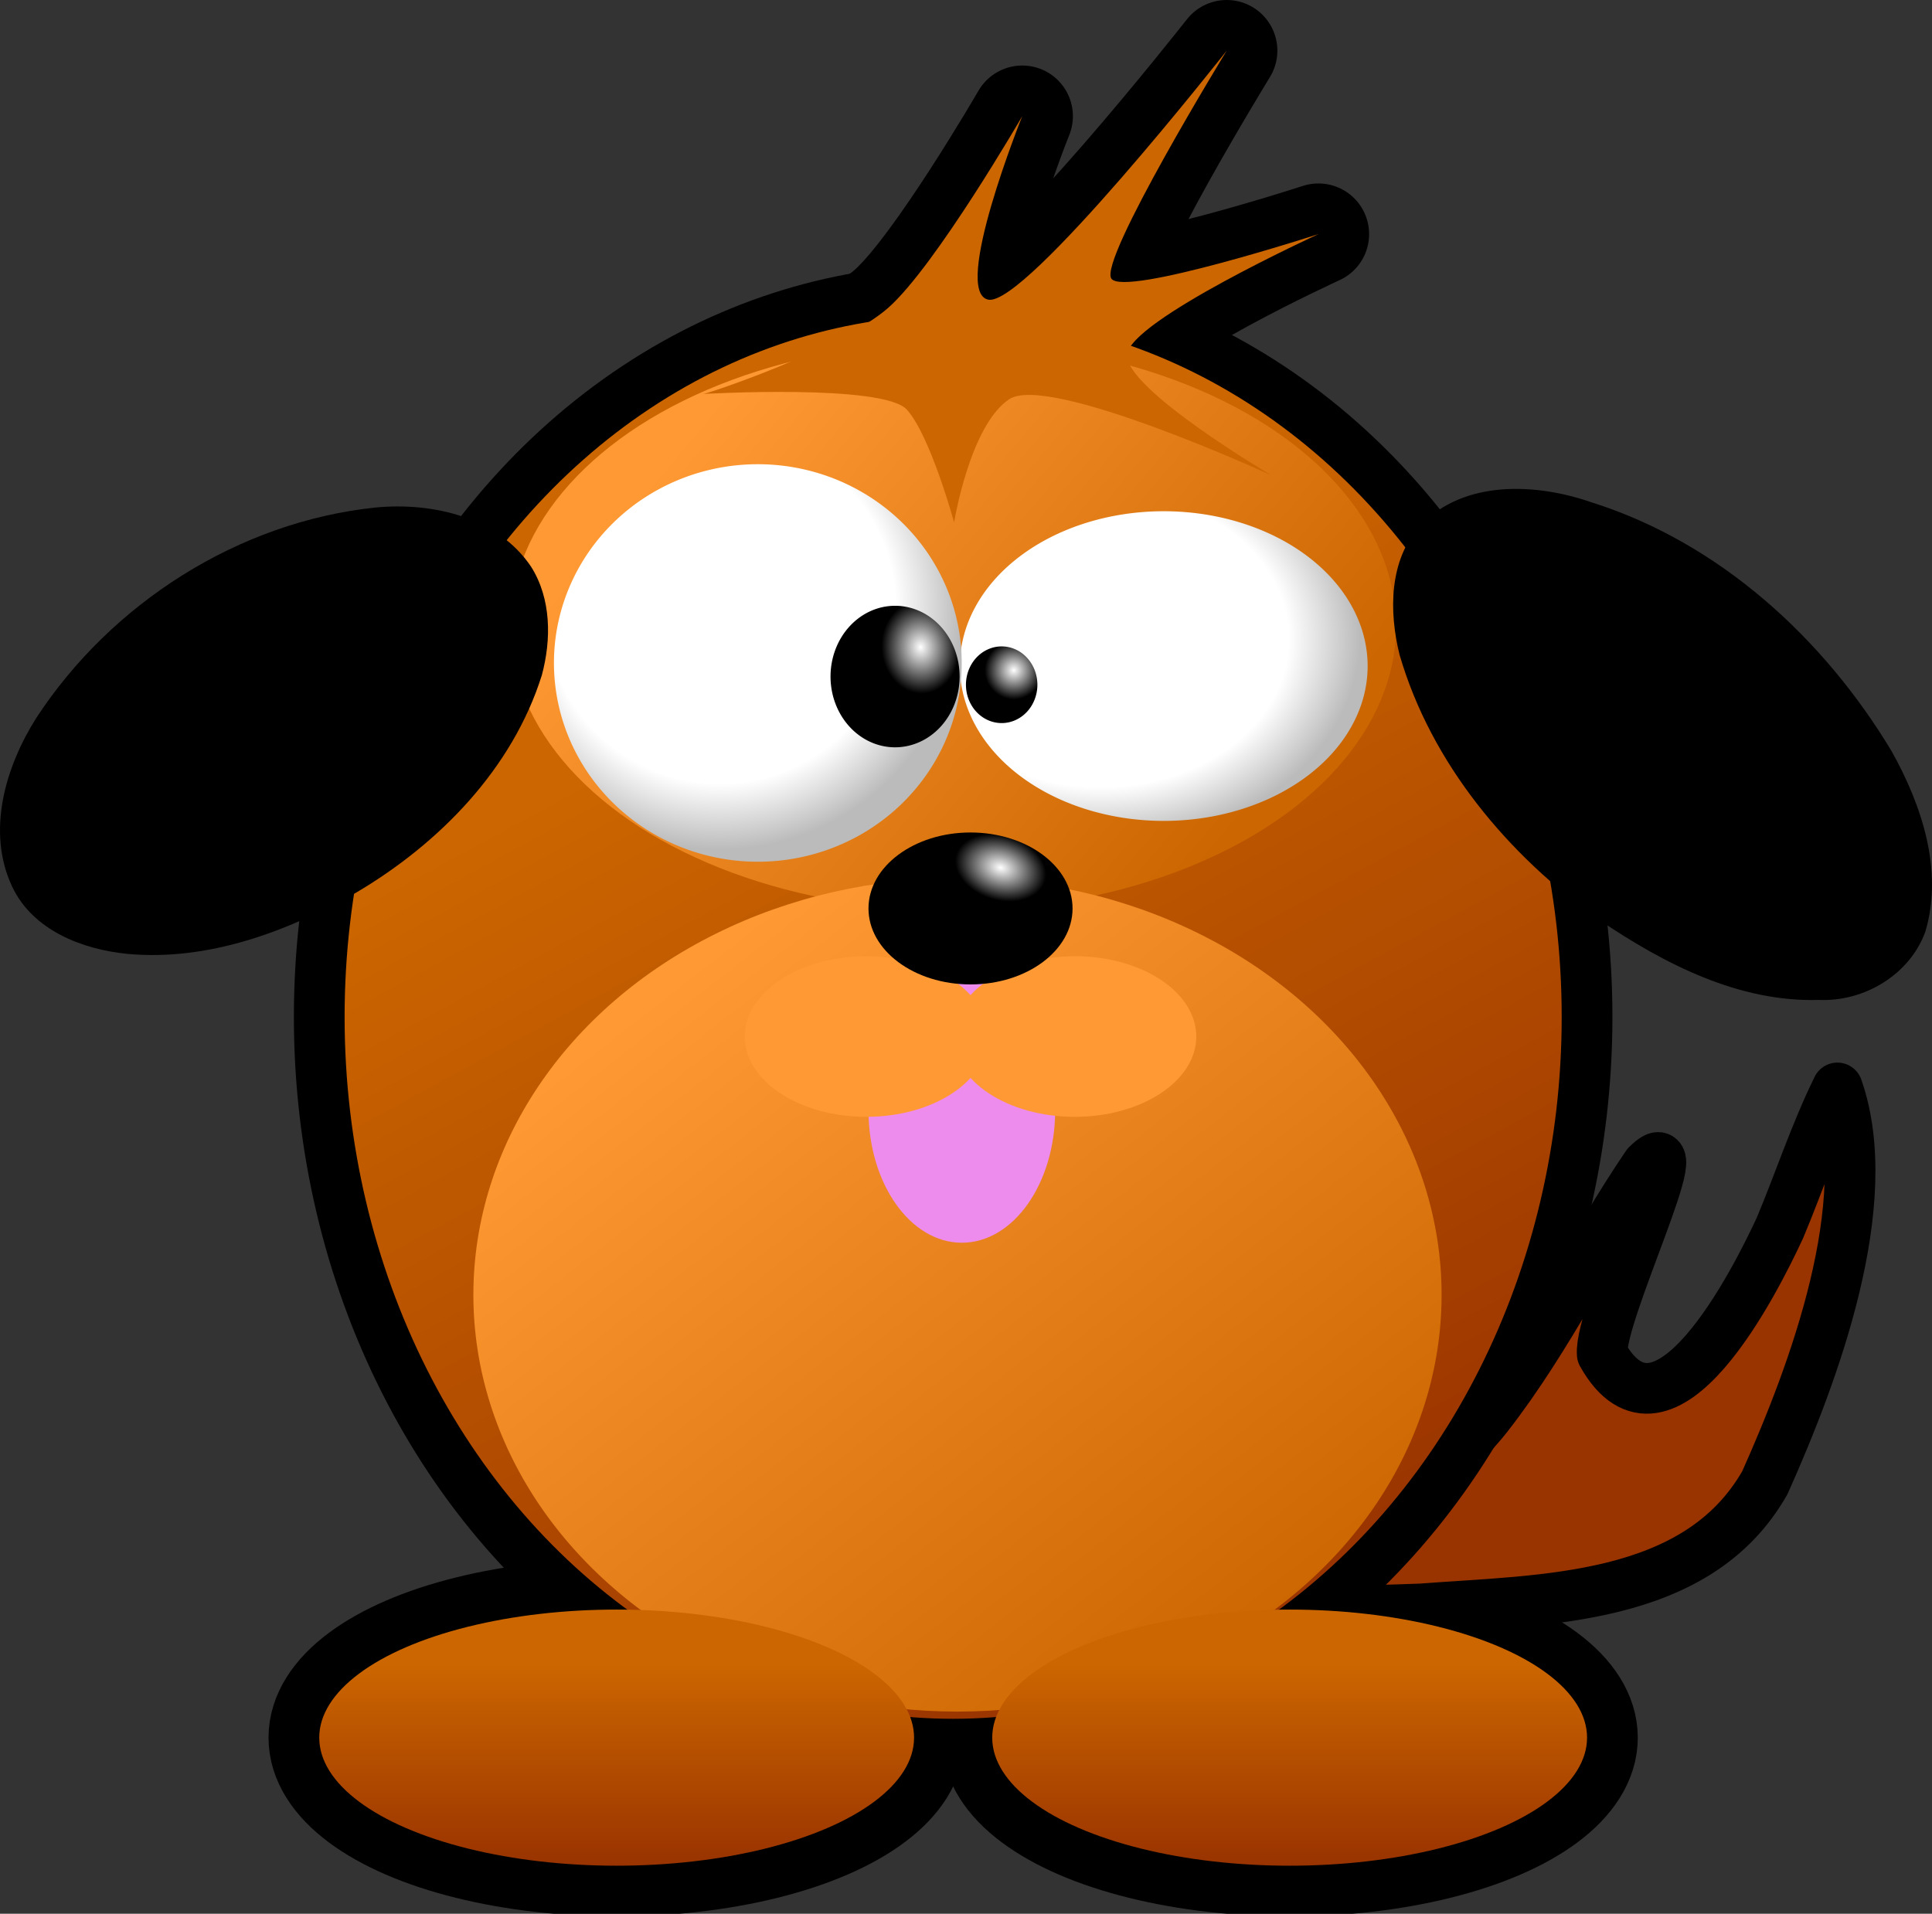 <?xml version="1.0" encoding="UTF-8" standalone="no"?>
<svg
   xmlns:dc="http://purl.org/dc/elements/1.1/"
   xmlns:cc="http://creativecommons.org/ns#"
   xmlns:rdf="http://www.w3.org/1999/02/22-rdf-syntax-ns#"
   xmlns:svg="http://www.w3.org/2000/svg"
   xmlns="http://www.w3.org/2000/svg"
   xmlns:xlink="http://www.w3.org/1999/xlink"
   xmlns:sodipodi="http://sodipodi.sourceforge.net/DTD/sodipodi-0.dtd"
   xmlns:inkscape="http://www.inkscape.org/namespaces/inkscape"
   width="133.492"
   height="132.245"
   id="svg5323"
   sodipodi:version="0.32"
   inkscape:version="0.91 r13725"
   inkscape:output_extension="org.inkscape.output.svgz.inkscape"
   sodipodi:docname="za-chien.svg"
   version="1.0"
   inkscape:export-filename="C:\Documents and Settings\jmviglino\Mes documents\svg\tictac.png"
   inkscape:export-xdpi="600"
   inkscape:export-ydpi="600">
  <rect width="100%" height="100%" fill="#333333" stroke="none"/>
  <defs
     id="defs5452">
    <linearGradient
       id="linearGradient3467">
      <stop
         style="stop-color:#ff9933;stop-opacity:1;"
         offset="0"
         id="stop3469" />
      <stop
         style="stop-color:#cc6600;stop-opacity:1;"
         offset="1"
         id="stop3471" />
    </linearGradient>
    <linearGradient
       id="linearGradient3459">
      <stop
         style="stop-color:#cc6600;stop-opacity:1;"
         offset="0"
         id="stop3461" />
      <stop
         style="stop-color:#993300;stop-opacity:1;"
         offset="1"
         id="stop3463" />
    </linearGradient>
    <linearGradient
       id="linearGradient4370">
      <stop
         style="stop-color:#e7e7e7;stop-opacity:1;"
         offset="0"
         id="stop4372" />
      <stop
         style="stop-color:#b5b5b5;stop-opacity:1;"
         offset="1"
         id="stop4374" />
    </linearGradient>
    <linearGradient
       id="linearGradient10371">
      <stop
         id="stop10373"
         offset="0"
         style="stop-color:#ffffff;stop-opacity:1;" />
      <stop
         style="stop-color:#ffffff;stop-opacity:1;"
         offset="0.725"
         id="stop10377" />
      <stop
         id="stop10375"
         offset="1"
         style="stop-color:#bbbbbb;stop-opacity:1;" />
    </linearGradient>
    <linearGradient
       id="linearGradient7396">
      <stop
         style="stop-color:#ffffff;stop-opacity:1;"
         offset="0"
         id="stop7398" />
      <stop
         style="stop-color:#000000;stop-opacity:1;"
         offset="1"
         id="stop7400" />
    </linearGradient>
    <radialGradient
       inkscape:collect="always"
       xlink:href="#linearGradient10371"
       id="radialGradient10449"
       gradientUnits="userSpaceOnUse"
       gradientTransform="matrix(-1.0116561e-2,1.29,-1.276,-1.6513077e-2,108.819,-9.048)"
       cx="43.378"
       cy="52.919"
       fx="43.378"
       fy="52.919"
       r="14.087" />
    <radialGradient
       inkscape:collect="always"
       xlink:href="#linearGradient10371"
       id="radialGradient10451"
       gradientUnits="userSpaceOnUse"
       gradientTransform="matrix(-2.7798347e-2,1.186,-1.186,-2.7805985e-2,96.722,-4.663)"
       cx="42.645"
       cy="44.581"
       fx="42.645"
       fy="44.581"
       r="14.087" />
    <radialGradient
       inkscape:collect="always"
       xlink:href="#linearGradient7396"
       id="radialGradient10453"
       gradientUnits="userSpaceOnUse"
       gradientTransform="matrix(0.548,-4.5834327e-2,5.4508166e-2,0.652,23.274,19.491)"
       cx="57.39"
       cy="48.883"
       fx="57.39"
       fy="48.883"
       r="4.91" />
    <radialGradient
       inkscape:collect="always"
       xlink:href="#linearGradient7396"
       id="radialGradient10455"
       gradientUnits="userSpaceOnUse"
       gradientTransform="matrix(0.69,0,0,0.69,19.836,15.713)"
       cx="63.91"
       cy="50.816"
       fx="63.91"
       fy="50.816"
       r="2.918" />
    <radialGradient
       inkscape:collect="always"
       xlink:href="#linearGradient4370"
       id="radialGradient4561"
       gradientUnits="userSpaceOnUse"
       gradientTransform="matrix(0.155,0.199,-0.141,0.11,42.897,-30.948)"
       cx="291.274"
       cy="284.51"
       fx="291.274"
       fy="284.51"
       r="226" />
    <linearGradient
       inkscape:collect="always"
       xlink:href="#linearGradient4370"
       id="linearGradient4563"
       gradientUnits="userSpaceOnUse"
       gradientTransform="matrix(0.185,0,0,0.185,-5.894,8.253)"
       x1="137.59"
       y1="180.822"
       x2="180.833"
       y2="212.271" />
    <linearGradient
       inkscape:collect="always"
       xlink:href="#linearGradient4370"
       id="linearGradient4565"
       gradientUnits="userSpaceOnUse"
       gradientTransform="matrix(0.185,0,0,0.185,-5.894,8.253)"
       x1="541.516"
       y1="163.132"
       x2="590"
       y2="211.288" />
    <linearGradient
       inkscape:collect="always"
       xlink:href="#linearGradient4370"
       id="linearGradient4567"
       gradientUnits="userSpaceOnUse"
       gradientTransform="matrix(0.185,0,0,0.185,-5.894,8.253)"
       x1="195.575"
       y1="559.195"
       x2="201.471"
       y2="631.921" />
    <linearGradient
       inkscape:collect="always"
       xlink:href="#linearGradient4370"
       id="linearGradient4569"
       gradientUnits="userSpaceOnUse"
       gradientTransform="matrix(0.185,0,0,0.185,-5.894,8.253)"
       x1="511.05"
       y1="562.144"
       x2="518.912"
       y2="633.887" />
    <linearGradient
       inkscape:collect="always"
       xlink:href="#linearGradient4370"
       id="linearGradient4571"
       gradientUnits="userSpaceOnUse"
       gradientTransform="matrix(0.185,0,0,0.185,-5.894,8.253)"
       x1="284.026"
       y1="503.176"
       x2="328.251"
       y2="538.557" />
    <linearGradient
       inkscape:collect="always"
       xlink:href="#linearGradient4370"
       id="linearGradient4573"
       gradientUnits="userSpaceOnUse"
       gradientTransform="matrix(0.185,0,0,0.185,-5.894,8.253)"
       x1="415.719"
       y1="503.176"
       x2="456.996"
       y2="546.419" />
    <radialGradient
       inkscape:collect="always"
       xlink:href="#linearGradient7396"
       id="radialGradient4597"
       gradientUnits="userSpaceOnUse"
       gradientTransform="matrix(0.513,0,0,0.292,31.193,52.023)"
       cx="61.998"
       cy="70.201"
       fx="61.998"
       fy="70.201"
       r="11.367" />
    <linearGradient
       inkscape:collect="always"
       xlink:href="#linearGradient3459"
       id="linearGradient3465"
       x1="352.988"
       y1="322.409"
       x2="589.61"
       y2="757.982"
       gradientUnits="userSpaceOnUse" />
    <linearGradient
       inkscape:collect="always"
       xlink:href="#linearGradient3467"
       id="linearGradient3473"
       x1="351.993"
       y1="434.21"
       x2="603.605"
       y2="756.39"
       gradientUnits="userSpaceOnUse" />
    <linearGradient
       inkscape:collect="always"
       xlink:href="#linearGradient3467"
       id="linearGradient3481"
       x1="336.595"
       y1="198.206"
       x2="573.605"
       y2="397.993"
       gradientUnits="userSpaceOnUse" />
    <radialGradient
       inkscape:collect="always"
       xlink:href="#linearGradient7396"
       id="radialGradient3489"
       cx="477.949"
       cy="394.802"
       fx="477.949"
       fy="394.802"
       r="48"
       gradientTransform="matrix(0.428,0.127,-8.8528937e-2,0.299,308.28,222.504)"
       gradientUnits="userSpaceOnUse" />
    <linearGradient
       inkscape:collect="always"
       xlink:href="#linearGradient3459"
       id="linearGradient3532"
       gradientUnits="userSpaceOnUse"
       x1="611"
       y1="768.198"
       x2="611"
       y2="861" />
    <linearGradient
       inkscape:collect="always"
       xlink:href="#linearGradient3459"
       id="linearGradient3534"
       gradientUnits="userSpaceOnUse"
       x1="611"
       y1="768.198"
       x2="611"
       y2="861" />
  </defs>
  <sodipodi:namedview
     inkscape:window-height="968"
     inkscape:window-width="1280"
     inkscape:pageshadow="2"
     inkscape:pageopacity="0.0"
     guidetolerance="10.0"
     gridtolerance="10.0"
     objecttolerance="10.0"
     borderopacity="1.0"
     bordercolor="#666666"
     pagecolor="#ffffff"
     id="base"
     inkscape:zoom="3.5842624"
     inkscape:cx="66.746048"
     inkscape:cy="66.122391"
     inkscape:window-x="0"
     inkscape:window-y="22"
     inkscape:current-layer="layer3"
     showgrid="false"
     inkscape:window-maximized="0" />
  <g
     inkscape:groupmode="layer"
     id="layer4"
     inkscape:label="fond"
     style="display:inline"
     transform="translate(6.206,-3.96)">
    <path
       style="fill:none;fill-opacity:1;fill-rule:evenodd;stroke:#000000;stroke-width:7;stroke-linecap:round;stroke-linejoin:round;stroke-miterlimit:4;stroke-dasharray:none;stroke-opacity:1;display:inline"
       d="M 43.919,32.875 C 43.919,32.875 56.415,32.15 58.045,33.961 C 59.675,35.773 61.305,41.749 61.305,41.749 C 61.305,41.749 62.392,35.048 65.109,33.237 C 67.826,31.426 83.22,38.489 83.22,38.489 C 83.22,38.489 73.078,32.513 73.259,30.158 C 73.44,27.804 86.48,21.827 86.48,21.827 C 86.48,21.827 73.078,26.174 72.172,24.906 C 71.267,23.638 80.141,9.149 80.141,9.149 C 80.141,9.149 66.196,26.898 63.66,26.355 C 61.124,25.811 66.014,13.677 66.014,13.677 C 66.014,13.677 60.038,24 56.778,26.898 C 53.518,29.796 43.738,33.056 43.919,32.875 z "
       id="path4607"
       transform="translate(-1.587,-1.689)" />
    <ellipse
       transform="matrix(0.15,0,0,0.15,-8.748,3.737)"
       style="opacity:1;color:#000000;fill:none;fill-opacity:1;fill-rule:nonzero;stroke:#000000;stroke-width:46.733;stroke-linecap:butt;stroke-linejoin:miter;marker:none;marker-start:none;marker-mid:none;marker-end:none;stroke-miterlimit:4;stroke-dasharray:none;stroke-dashoffset:0;stroke-opacity:1;visibility:visible;display:inline;overflow:visible;enable-background:accumulate"
       cx="611"
       cy="802"
       rx="137"
       ry="59"
       id="ellipse3526"
       sodipodi:cx="611"
       sodipodi:cy="802"
       sodipodi:rx="137"
       sodipodi:ry="59" />
    <ellipse
       transform="matrix(0.15,0,0,0.15,-8.748,3.737)"
       style="opacity:1;color:#000000;fill:none;fill-opacity:1;fill-rule:nonzero;stroke:#000000;stroke-width:46.733;stroke-linecap:butt;stroke-linejoin:miter;marker:none;marker-start:none;marker-mid:none;marker-end:none;stroke-miterlimit:4;stroke-dasharray:none;stroke-dashoffset:0;stroke-opacity:1;visibility:visible;display:inline;overflow:visible;enable-background:accumulate"
       cx="301"
       cy="802"
       rx="137"
       ry="59"
       id="ellipse3528"
       sodipodi:cx="301"
       sodipodi:cy="802"
       sodipodi:rx="137"
       sodipodi:ry="59" />
  </g>
  <g
     inkscape:groupmode="layer"
     id="layer3"
     inkscape:label="Chien"
     style="display:inline"
     transform="translate(3.518,0)">
    <path
       style="fill:#993300;stroke:#000000;stroke-width:3.5;stroke-linecap:round;stroke-linejoin:round;stroke-miterlimit:4;stroke-dasharray:none;stroke-opacity:1"
       d="M 79.02,111.968 C 78.953,109.44 82.462,109.414 83.95,107.973 C 89.328,105.104 95.384,102.79 99.261,97.853 C 103.485,92.434 106.421,86.172 110.278,80.508 C 113.681,77.162 106.963,90.759 107.188,93.573 C 111.451,101.153 117.816,88.42 119.465,84.858 C 120.815,81.643 121.896,78.313 123.437,75.179 C 126.214,83.114 121.817,94.876 118.427,102.457 C 113.732,110.713 103.058,110.538 94.669,111.181 C 89.713,111.382 84.733,111.304 79.798,111.821 L 79.408,111.891 L 79.02,111.968 L 79.02,111.968 z "
       id="path2425"
       sodipodi:nodetypes="ccccccccccccc" />
    <ellipse
       transform="matrix(0.15,0,0,0.15,-6.06,-0.223)"
       style="opacity:1;color:#000000;fill:url(#linearGradient3465);fill-opacity:1;fill-rule:nonzero;stroke:#000000;stroke-width:23.366;stroke-linecap:butt;stroke-linejoin:miter;marker:none;marker-start:none;marker-mid:none;marker-end:none;stroke-miterlimit:4;stroke-dasharray:none;stroke-dashoffset:0;stroke-opacity:1;visibility:visible;display:inline;overflow:visible;enable-background:accumulate"
       cx="456"
       cy="470"
       rx="292"
       ry="335"
       id="ellipse2433"
       sodipodi:cx="456"
       sodipodi:cy="470"
       sodipodi:rx="292"
       sodipodi:ry="335" />
    <ellipse
       transform="matrix(0.15,0,0,0.15,-6.06,-0.223)"
       style="fill:url(#linearGradient3481);fill-opacity:1"
       cx="456"
       cy="290"
       rx="204"
       ry="131"
       id="ellipse2439"
       sodipodi:cx="456"
       sodipodi:cy="290"
       sodipodi:rx="204"
       sodipodi:ry="131" />
    <ellipse
       transform="matrix(0.15,0,0,0.15,-6.06,-0.223)"
       style="fill:url(#linearGradient3473);fill-opacity:1"
       cx="458"
       cy="598"
       rx="223"
       ry="192"
       id="ellipse2441"
       sodipodi:cx="458"
       sodipodi:cy="598"
       sodipodi:rx="223"
       sodipodi:ry="192" />
    <path
       style="fill:#000000;stroke:none"
       d="M 33.184,39.171 C 30.872,35.717 26.346,34.695 22.429,35.071 C 12.961,36.061 4.174,41.682 -1.013,49.614 C -3.151,53.003 -4.471,57.457 -2.675,61.276 C -1.245,64.289 2.155,65.605 5.285,65.916 C 10.856,66.431 16.343,64.378 21.114,61.669 C 26.854,58.275 31.893,53.118 33.922,46.652 C 34.581,44.19 34.579,41.391 33.184,39.171 z "
       id="path2451" />
    <path
       style="fill:#000000;stroke:none"
       d="M 94.598,36.325 C 97.644,33.138 102.618,33.376 106.478,34.722 C 115.263,37.497 122.478,44.087 127.172,51.89 C 129.26,55.617 130.775,60.131 129.515,64.381 C 128.436,67.36 125.28,69.236 122.163,69.098 C 116.622,69.268 111.463,66.603 106.993,63.577 C 100.678,59.093 95.376,52.768 93.185,45.248 C 92.451,42.273 92.441,38.743 94.598,36.325 z "
       id="path2453" />
    <ellipse
       transform="matrix(0.15,0,0,0.15,-6.06,-0.223)"
       style="fill:#ed8cec;fill-opacity:1;stroke:none;stroke-width:2"
       cx="460"
       cy="513"
       rx="43"
       ry="61"
       id="ellipse2455"
       sodipodi:cx="460"
       sodipodi:cy="513"
       sodipodi:rx="43"
       sodipodi:ry="61" />
    <ellipse
       transform="matrix(0.15,0,0,0.15,-6.06,-0.223)"
       style="fill:#ff9933"
       cx="512"
       cy="479"
       rx="56"
       ry="37"
       id="ellipse2463"
       sodipodi:cx="512"
       sodipodi:cy="479"
       sodipodi:rx="56"
       sodipodi:ry="37" />
    <ellipse
       transform="matrix(0.15,0,0,0.15,-6.06,-0.223)"
       style="fill:#ff9933"
       cx="416"
       cy="479"
       rx="56"
       ry="37"
       id="ellipse2465"
       sodipodi:cx="416"
       sodipodi:cy="479"
       sodipodi:rx="56"
       sodipodi:ry="37" />
    <ellipse
       transform="matrix(0.15,0,0,0.15,-6.06,-0.223)"
       style="fill:url(#radialGradient3489);fill-opacity:1;stroke:none;stroke-width:2"
       cx="464"
       cy="420"
       rx="47"
       ry="35"
       id="ellipse2467"
       sodipodi:cx="464"
       sodipodi:cy="420"
       sodipodi:rx="47"
       sodipodi:ry="35" />
    <path
       transform="translate(1.101,-5.649)"
       style="fill:#cc6600;fill-opacity:1;fill-rule:evenodd;stroke:none;stroke-width:0.5;stroke-linecap:butt;stroke-linejoin:round;stroke-miterlimit:4;stroke-dasharray:none;stroke-opacity:1;display:inline"
       d="M 43.919,32.875 C 43.919,32.875 56.415,32.15 58.045,33.961 C 59.675,35.773 61.305,41.749 61.305,41.749 C 61.305,41.749 62.392,35.048 65.109,33.237 C 67.826,31.426 83.22,38.489 83.22,38.489 C 83.22,38.489 73.078,32.513 73.259,30.158 C 73.44,27.804 86.48,21.827 86.48,21.827 C 86.48,21.827 73.078,26.174 72.172,24.906 C 71.267,23.638 80.141,9.149 80.141,9.149 C 80.141,9.149 66.196,26.898 63.66,26.355 C 61.124,25.811 66.014,13.677 66.014,13.677 C 66.014,13.677 60.038,24 56.778,26.898 C 53.518,29.796 43.738,33.056 43.919,32.875 z "
       id="path3516" />
    <ellipse
       transform="matrix(0.15,0,0,0.15,-6.06,-0.223)"
       style="opacity:1;color:#000000;fill:url(#linearGradient3532);fill-opacity:1;fill-rule:nonzero;stroke:none;stroke-width:1;stroke-linecap:butt;stroke-linejoin:miter;marker:none;marker-start:none;marker-mid:none;marker-end:none;stroke-miterlimit:4;stroke-dasharray:none;stroke-dashoffset:0;stroke-opacity:1;visibility:visible;display:inline;overflow:visible;enable-background:accumulate"
       cx="611"
       cy="802"
       rx="137"
       ry="59"
       id="ellipse2435"
       sodipodi:cx="611"
       sodipodi:cy="802"
       sodipodi:rx="137"
       sodipodi:ry="59" />
    <ellipse
       transform="matrix(0.15,0,0,0.15,-6.06,-0.223)"
       style="opacity:1;color:#000000;fill:url(#linearGradient3534);fill-opacity:1;fill-rule:nonzero;stroke:none;stroke-width:1;stroke-linecap:butt;stroke-linejoin:miter;marker:none;marker-start:none;marker-mid:none;marker-end:none;stroke-miterlimit:4;stroke-dasharray:none;stroke-dashoffset:0;stroke-opacity:1;visibility:visible;display:inline;overflow:visible;enable-background:accumulate"
       cx="301"
       cy="802"
       rx="137"
       ry="59"
       id="ellipse2437"
       sodipodi:cx="301"
       sodipodi:cy="802"
       sodipodi:rx="137"
       sodipodi:ry="59" />
  </g>
  <g
     inkscape:groupmode="layer"
     id="layer2"
     inkscape:label="yeux"
     style="display:inline"
     transform="translate(6.206,-3.96)">
    <path
       sodipodi:type="arc"
       style="fill:url(#radialGradient10449);fill-opacity:1;fill-rule:nonzero;stroke:none;stroke-width:0;stroke-linejoin:miter;stroke-miterlimit:4;stroke-dasharray:none;stroke-dashoffset:0;stroke-opacity:1;display:inline"
       id="path9390"
       sodipodi:cx="45.271362"
       sodipodi:cy="48.481598"
       sodipodi:rx="14.08727"
       sodipodi:ry="13.735088"
       d="M 59.359,48.482 A 14.087,13.735 0 0 1 45.271,62.217 14.087,13.735 0 0 1 31.184,48.482 14.087,13.735 0 0 1 45.271,34.747 14.087,13.735 0 0 1 59.359,48.482 Z"
       transform="matrix(1,0,0,0.779,28.932,12.22)" />
    <path
       sodipodi:type="arc"
       style="fill:url(#radialGradient10451);fill-opacity:1;fill-rule:nonzero;stroke:none;stroke-width:0;stroke-linejoin:miter;stroke-miterlimit:4;stroke-dasharray:none;stroke-dashoffset:0;stroke-opacity:1"
       id="path9386"
       sodipodi:cx="45.271362"
       sodipodi:cy="48.481598"
       sodipodi:rx="14.08727"
       sodipodi:ry="13.735088"
       d="M 59.359,48.482 A 14.087,13.735 0 0 1 45.271,62.217 14.087,13.735 0 0 1 31.184,48.482 14.087,13.735 0 0 1 45.271,34.747 14.087,13.735 0 0 1 59.359,48.482 Z"
       transform="translate(0.885,1.292)" />
    <path
       sodipodi:type="arc"
       style="fill:url(#radialGradient10453);fill-opacity:1;fill-rule:nonzero;stroke:#000000;stroke-width:0;stroke-linejoin:miter;stroke-miterlimit:4;stroke-dasharray:none;stroke-dashoffset:0;stroke-opacity:1"
       id="path8393"
       sodipodi:cx="55.624268"
       sodipodi:cy="50.756863"
       sodipodi:rx="4.4599028"
       sodipodi:ry="4.8900456"
       d="m 60.084,50.757 a 4.46,4.89 0 0 1 -4.46,4.89 4.46,4.89 0 0 1 -4.46,-4.89 4.46,4.89 0 0 1 4.46,-4.89 4.46,4.89 0 0 1 4.46,4.89 z"
       transform="translate(1.55372e-2,-4.52785e-2)" />
    <path
       sodipodi:type="arc"
       style="fill:url(#radialGradient10455);fill-opacity:1;fill-rule:nonzero;stroke:#000000;stroke-width:0;stroke-linejoin:miter;stroke-miterlimit:4;stroke-dasharray:none;stroke-dashoffset:0;stroke-opacity:1"
       id="path8395"
       sodipodi:cx="63.095173"
       sodipodi:cy="51.775623"
       sodipodi:rx="2.4676619"
       sodipodi:ry="2.6487746"
       d="m 65.563,51.776 a 2.468,2.649 0 0 1 -2.468,2.649 2.468,2.649 0 0 1 -2.468,-2.649 2.468,2.649 0 0 1 2.468,-2.649 2.468,2.649 0 0 1 2.468,2.649 z"
       transform="translate(-9.05562e-2,-0.498)" />
  </g>
</svg>
